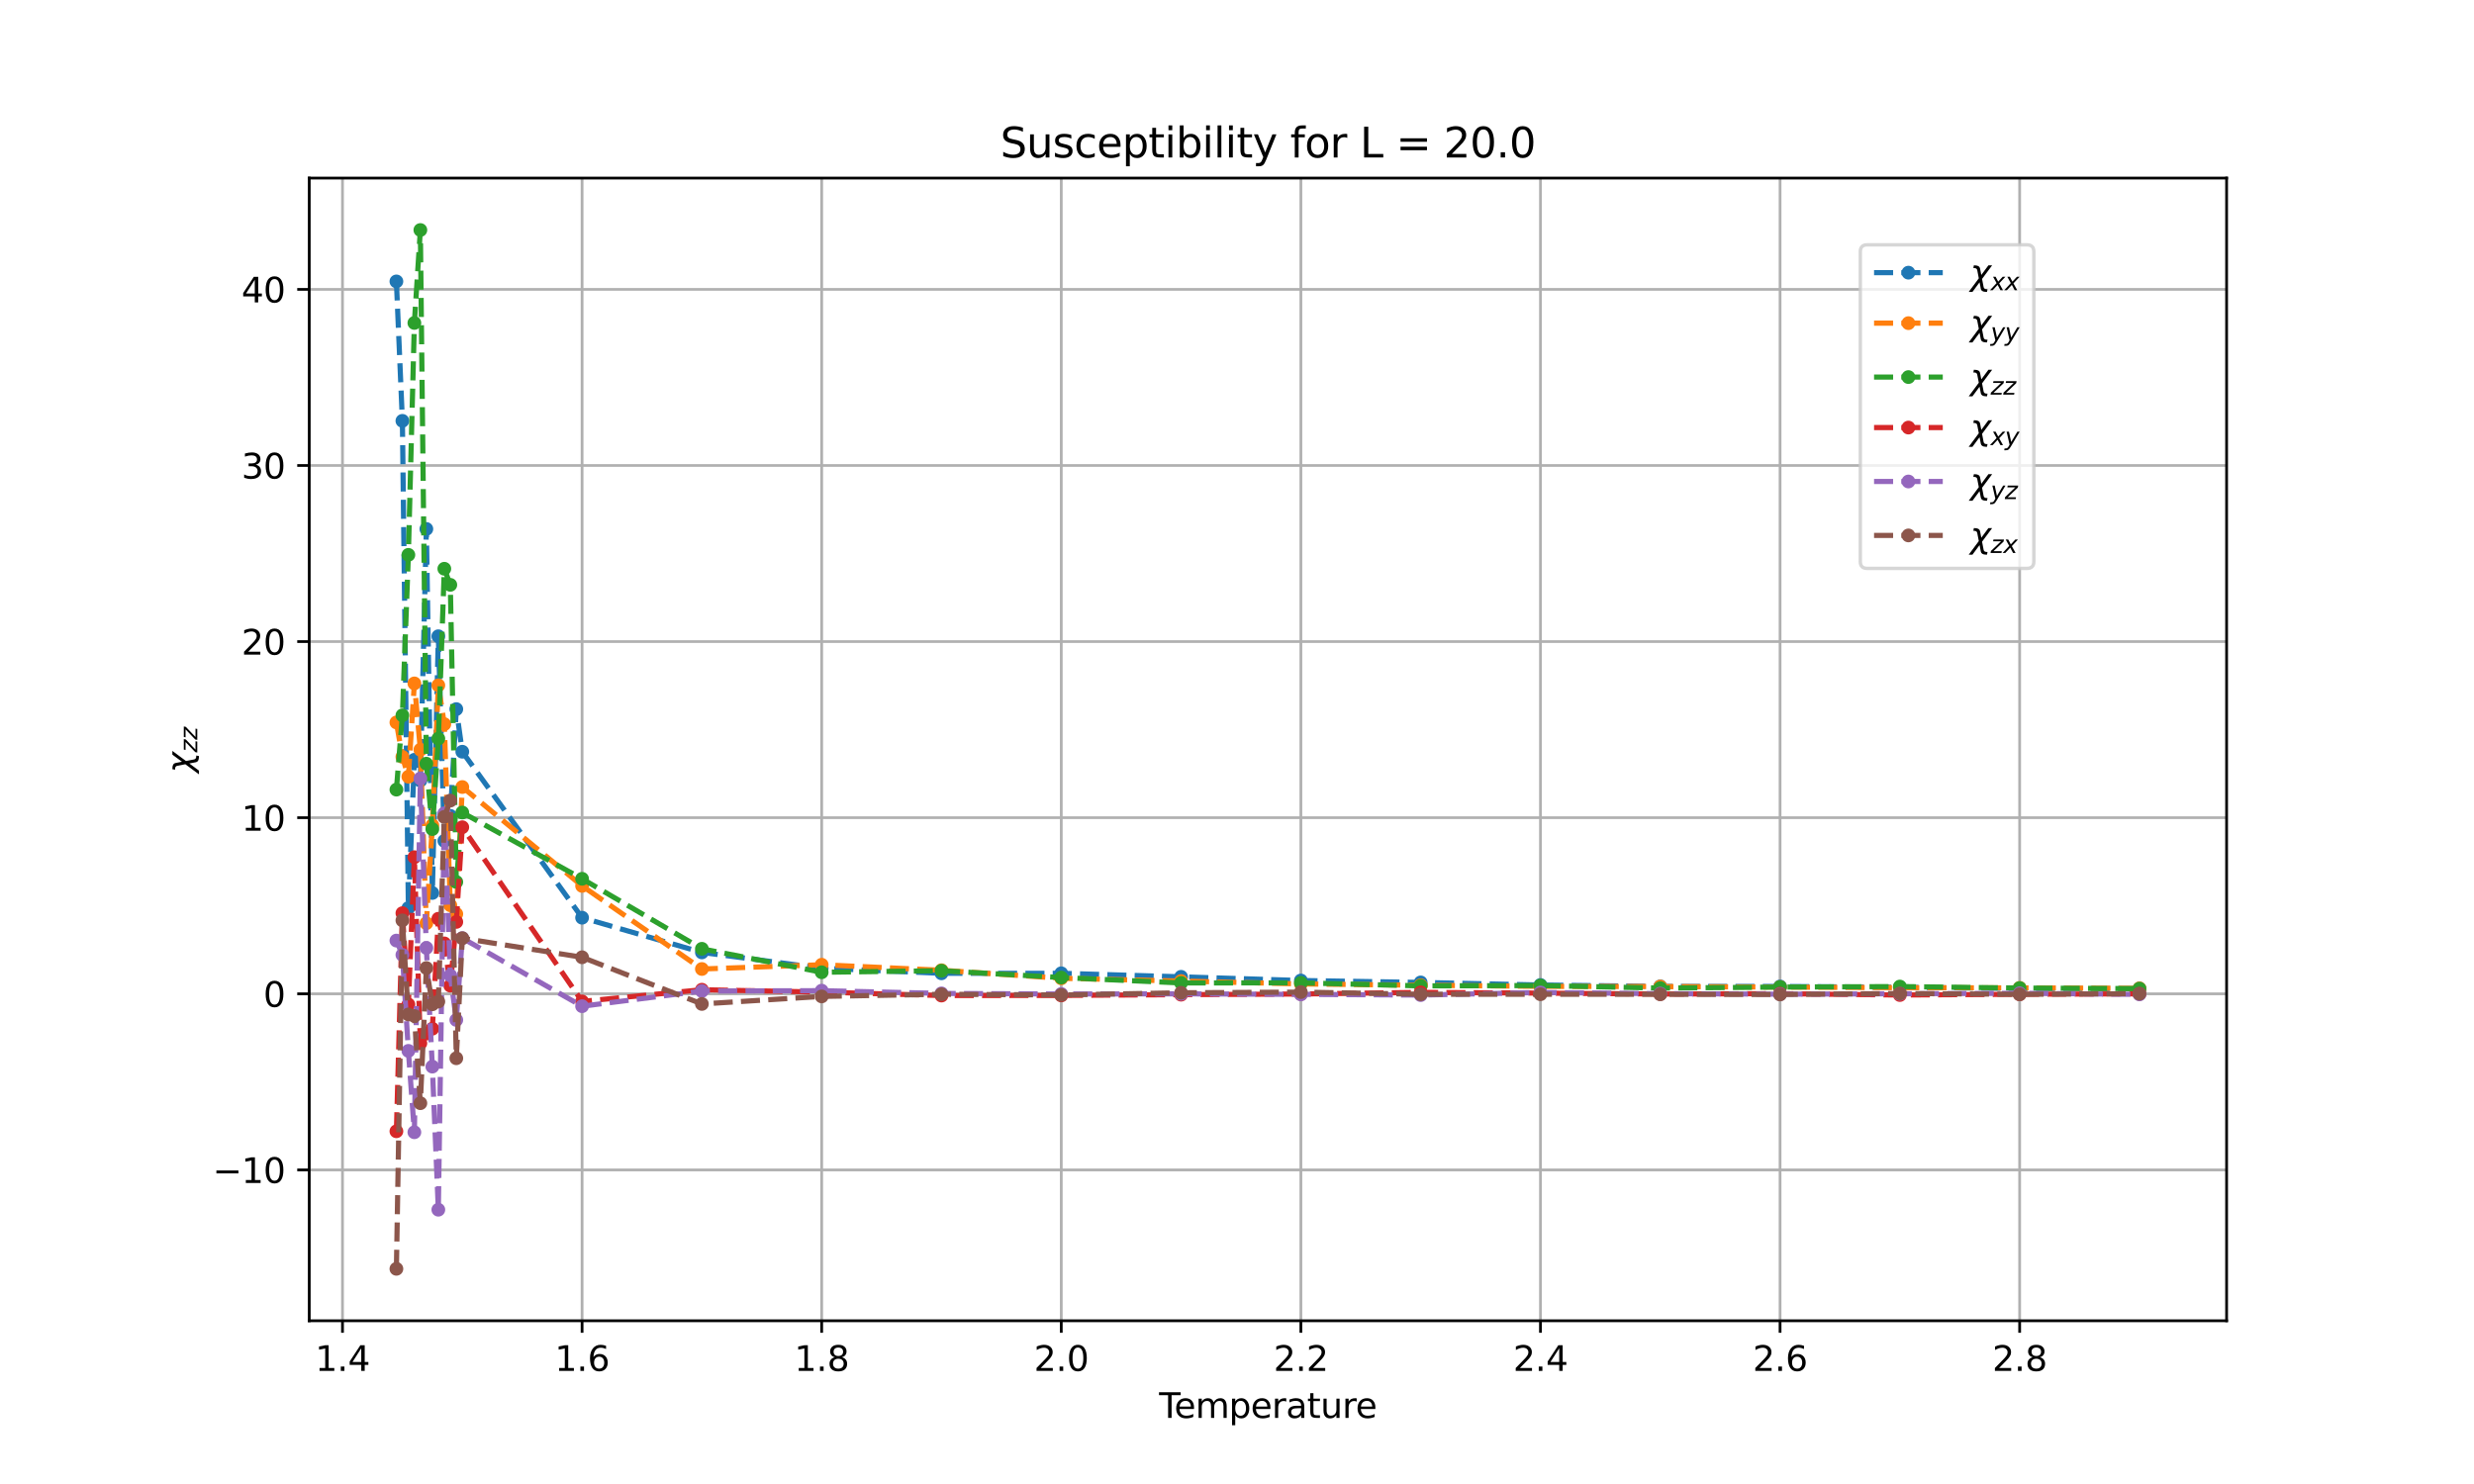 <?xml version="1.0" encoding="utf-8" standalone="no"?>
<!DOCTYPE svg PUBLIC "-//W3C//DTD SVG 1.1//EN"
  "http://www.w3.org/Graphics/SVG/1.1/DTD/svg11.dtd">
<svg height="432pt" version="1.1" viewBox="0 0 720 432" width="720pt" xmlns="http://www.w3.org/2000/svg" xmlns:xlink="http://www.w3.org/1999/xlink">
 <defs>
  <style type="text/css">*{stroke-linecap:butt;stroke-linejoin:round;}</style>
 </defs>
 <g id="figure_1">
  <g id="patch_1">
   <path d="M 0 432 
L 720 432 
L 720 0 
L 0 0 
z
" style="fill:#ffffff;"/>
  </g>
  <g id="axes_1">
   <g id="patch_2">
    <path d="M 90 384.48 
L 648 384.48 
L 648 51.84 
L 90 51.84 
z
" style="fill:#ffffff;"/>
   </g>
   <g id="matplotlib.axis_1">
    <g id="xtick_1">
     <g id="line2d_1">
      <path clip-path="url(#p4e5bca630d)" d="M 99.675 384.48 
L 99.675 51.84 
" style="fill:none;stroke:#b0b0b0;stroke-linecap:square;stroke-width:0.8;"/>
     </g>
     <g id="line2d_2">
      <defs>
       <path d="M 0 0 
L 0 3.5 
" id="m30fa2f3527" style="stroke:#000000;stroke-width:0.8;"/>
      </defs>
      <g>
       <use style="stroke:#000000;stroke-width:0.8;" x="99.675" xlink:href="#m30fa2f3527" y="384.48"/>
      </g>
     </g>
     <g id="text_1">
      <!-- 1.4 -->
      <g transform="translate(91.723 399.078)scale(0.1 -0.1)">
       <defs>
        <path d="M 794 531 
L 1825 531 
L 1825 4091 
L 703 3866 
L 703 4441 
L 1819 4666 
L 2450 4666 
L 2450 531 
L 3481 531 
L 3481 0 
L 794 0 
L 794 531 
z
" id="DejaVuSans-31" transform="scale(0.016)"/>
        <path d="M 684 794 
L 1344 794 
L 1344 0 
L 684 0 
L 684 794 
z
" id="DejaVuSans-2e" transform="scale(0.016)"/>
        <path d="M 2419 4116 
L 825 1625 
L 2419 1625 
L 2419 4116 
z
M 2253 4666 
L 3047 4666 
L 3047 1625 
L 3713 1625 
L 3713 1100 
L 3047 1100 
L 3047 0 
L 2419 0 
L 2419 1100 
L 313 1100 
L 313 1709 
L 2253 4666 
z
" id="DejaVuSans-34" transform="scale(0.016)"/>
       </defs>
       <use xlink:href="#DejaVuSans-31"/>
       <use x="63.623" xlink:href="#DejaVuSans-2e"/>
       <use x="95.41" xlink:href="#DejaVuSans-34"/>
      </g>
     </g>
    </g>
    <g id="xtick_2">
     <g id="line2d_3">
      <path clip-path="url(#p4e5bca630d)" d="M 169.403 384.48 
L 169.403 51.84 
" style="fill:none;stroke:#b0b0b0;stroke-linecap:square;stroke-width:0.8;"/>
     </g>
     <g id="line2d_4">
      <g>
       <use style="stroke:#000000;stroke-width:0.8;" x="169.403" xlink:href="#m30fa2f3527" y="384.48"/>
      </g>
     </g>
     <g id="text_2">
      <!-- 1.6 -->
      <g transform="translate(161.451 399.078)scale(0.1 -0.1)">
       <defs>
        <path d="M 2113 2584 
Q 1688 2584 1439 2293 
Q 1191 2003 1191 1497 
Q 1191 994 1439 701 
Q 1688 409 2113 409 
Q 2538 409 2786 701 
Q 3034 994 3034 1497 
Q 3034 2003 2786 2293 
Q 2538 2584 2113 2584 
z
M 3366 4563 
L 3366 3988 
Q 3128 4100 2886 4159 
Q 2644 4219 2406 4219 
Q 1781 4219 1451 3797 
Q 1122 3375 1075 2522 
Q 1259 2794 1537 2939 
Q 1816 3084 2150 3084 
Q 2853 3084 3261 2657 
Q 3669 2231 3669 1497 
Q 3669 778 3244 343 
Q 2819 -91 2113 -91 
Q 1303 -91 875 529 
Q 447 1150 447 2328 
Q 447 3434 972 4092 
Q 1497 4750 2381 4750 
Q 2619 4750 2861 4703 
Q 3103 4656 3366 4563 
z
" id="DejaVuSans-36" transform="scale(0.016)"/>
       </defs>
       <use xlink:href="#DejaVuSans-31"/>
       <use x="63.623" xlink:href="#DejaVuSans-2e"/>
       <use x="95.41" xlink:href="#DejaVuSans-36"/>
      </g>
     </g>
    </g>
    <g id="xtick_3">
     <g id="line2d_5">
      <path clip-path="url(#p4e5bca630d)" d="M 239.131 384.48 
L 239.131 51.84 
" style="fill:none;stroke:#b0b0b0;stroke-linecap:square;stroke-width:0.8;"/>
     </g>
     <g id="line2d_6">
      <g>
       <use style="stroke:#000000;stroke-width:0.8;" x="239.131" xlink:href="#m30fa2f3527" y="384.48"/>
      </g>
     </g>
     <g id="text_3">
      <!-- 1.8 -->
      <g transform="translate(231.18 399.078)scale(0.1 -0.1)">
       <defs>
        <path d="M 2034 2216 
Q 1584 2216 1326 1975 
Q 1069 1734 1069 1313 
Q 1069 891 1326 650 
Q 1584 409 2034 409 
Q 2484 409 2743 651 
Q 3003 894 3003 1313 
Q 3003 1734 2745 1975 
Q 2488 2216 2034 2216 
z
M 1403 2484 
Q 997 2584 770 2862 
Q 544 3141 544 3541 
Q 544 4100 942 4425 
Q 1341 4750 2034 4750 
Q 2731 4750 3128 4425 
Q 3525 4100 3525 3541 
Q 3525 3141 3298 2862 
Q 3072 2584 2669 2484 
Q 3125 2378 3379 2068 
Q 3634 1759 3634 1313 
Q 3634 634 3220 271 
Q 2806 -91 2034 -91 
Q 1263 -91 848 271 
Q 434 634 434 1313 
Q 434 1759 690 2068 
Q 947 2378 1403 2484 
z
M 1172 3481 
Q 1172 3119 1398 2916 
Q 1625 2713 2034 2713 
Q 2441 2713 2670 2916 
Q 2900 3119 2900 3481 
Q 2900 3844 2670 4047 
Q 2441 4250 2034 4250 
Q 1625 4250 1398 4047 
Q 1172 3844 1172 3481 
z
" id="DejaVuSans-38" transform="scale(0.016)"/>
       </defs>
       <use xlink:href="#DejaVuSans-31"/>
       <use x="63.623" xlink:href="#DejaVuSans-2e"/>
       <use x="95.41" xlink:href="#DejaVuSans-38"/>
      </g>
     </g>
    </g>
    <g id="xtick_4">
     <g id="line2d_7">
      <path clip-path="url(#p4e5bca630d)" d="M 308.859 384.48 
L 308.859 51.84 
" style="fill:none;stroke:#b0b0b0;stroke-linecap:square;stroke-width:0.8;"/>
     </g>
     <g id="line2d_8">
      <g>
       <use style="stroke:#000000;stroke-width:0.8;" x="308.859" xlink:href="#m30fa2f3527" y="384.48"/>
      </g>
     </g>
     <g id="text_4">
      <!-- 2.0 -->
      <g transform="translate(300.908 399.078)scale(0.1 -0.1)">
       <defs>
        <path d="M 1228 531 
L 3431 531 
L 3431 0 
L 469 0 
L 469 531 
Q 828 903 1448 1529 
Q 2069 2156 2228 2338 
Q 2531 2678 2651 2914 
Q 2772 3150 2772 3378 
Q 2772 3750 2511 3984 
Q 2250 4219 1831 4219 
Q 1534 4219 1204 4116 
Q 875 4013 500 3803 
L 500 4441 
Q 881 4594 1212 4672 
Q 1544 4750 1819 4750 
Q 2544 4750 2975 4387 
Q 3406 4025 3406 3419 
Q 3406 3131 3298 2873 
Q 3191 2616 2906 2266 
Q 2828 2175 2409 1742 
Q 1991 1309 1228 531 
z
" id="DejaVuSans-32" transform="scale(0.016)"/>
        <path d="M 2034 4250 
Q 1547 4250 1301 3770 
Q 1056 3291 1056 2328 
Q 1056 1369 1301 889 
Q 1547 409 2034 409 
Q 2525 409 2770 889 
Q 3016 1369 3016 2328 
Q 3016 3291 2770 3770 
Q 2525 4250 2034 4250 
z
M 2034 4750 
Q 2819 4750 3233 4129 
Q 3647 3509 3647 2328 
Q 3647 1150 3233 529 
Q 2819 -91 2034 -91 
Q 1250 -91 836 529 
Q 422 1150 422 2328 
Q 422 3509 836 4129 
Q 1250 4750 2034 4750 
z
" id="DejaVuSans-30" transform="scale(0.016)"/>
       </defs>
       <use xlink:href="#DejaVuSans-32"/>
       <use x="63.623" xlink:href="#DejaVuSans-2e"/>
       <use x="95.41" xlink:href="#DejaVuSans-30"/>
      </g>
     </g>
    </g>
    <g id="xtick_5">
     <g id="line2d_9">
      <path clip-path="url(#p4e5bca630d)" d="M 378.588 384.48 
L 378.588 51.84 
" style="fill:none;stroke:#b0b0b0;stroke-linecap:square;stroke-width:0.8;"/>
     </g>
     <g id="line2d_10">
      <g>
       <use style="stroke:#000000;stroke-width:0.8;" x="378.588" xlink:href="#m30fa2f3527" y="384.48"/>
      </g>
     </g>
     <g id="text_5">
      <!-- 2.2 -->
      <g transform="translate(370.636 399.078)scale(0.1 -0.1)">
       <use xlink:href="#DejaVuSans-32"/>
       <use x="63.623" xlink:href="#DejaVuSans-2e"/>
       <use x="95.41" xlink:href="#DejaVuSans-32"/>
      </g>
     </g>
    </g>
    <g id="xtick_6">
     <g id="line2d_11">
      <path clip-path="url(#p4e5bca630d)" d="M 448.316 384.48 
L 448.316 51.84 
" style="fill:none;stroke:#b0b0b0;stroke-linecap:square;stroke-width:0.8;"/>
     </g>
     <g id="line2d_12">
      <g>
       <use style="stroke:#000000;stroke-width:0.8;" x="448.316" xlink:href="#m30fa2f3527" y="384.48"/>
      </g>
     </g>
     <g id="text_6">
      <!-- 2.4 -->
      <g transform="translate(440.364 399.078)scale(0.1 -0.1)">
       <use xlink:href="#DejaVuSans-32"/>
       <use x="63.623" xlink:href="#DejaVuSans-2e"/>
       <use x="95.41" xlink:href="#DejaVuSans-34"/>
      </g>
     </g>
    </g>
    <g id="xtick_7">
     <g id="line2d_13">
      <path clip-path="url(#p4e5bca630d)" d="M 518.044 384.48 
L 518.044 51.84 
" style="fill:none;stroke:#b0b0b0;stroke-linecap:square;stroke-width:0.8;"/>
     </g>
     <g id="line2d_14">
      <g>
       <use style="stroke:#000000;stroke-width:0.8;" x="518.044" xlink:href="#m30fa2f3527" y="384.48"/>
      </g>
     </g>
     <g id="text_7">
      <!-- 2.6 -->
      <g transform="translate(510.092 399.078)scale(0.1 -0.1)">
       <use xlink:href="#DejaVuSans-32"/>
       <use x="63.623" xlink:href="#DejaVuSans-2e"/>
       <use x="95.41" xlink:href="#DejaVuSans-36"/>
      </g>
     </g>
    </g>
    <g id="xtick_8">
     <g id="line2d_15">
      <path clip-path="url(#p4e5bca630d)" d="M 587.772 384.48 
L 587.772 51.84 
" style="fill:none;stroke:#b0b0b0;stroke-linecap:square;stroke-width:0.8;"/>
     </g>
     <g id="line2d_16">
      <g>
       <use style="stroke:#000000;stroke-width:0.8;" x="587.772" xlink:href="#m30fa2f3527" y="384.48"/>
      </g>
     </g>
     <g id="text_8">
      <!-- 2.8 -->
      <g transform="translate(579.821 399.078)scale(0.1 -0.1)">
       <use xlink:href="#DejaVuSans-32"/>
       <use x="63.623" xlink:href="#DejaVuSans-2e"/>
       <use x="95.41" xlink:href="#DejaVuSans-38"/>
      </g>
     </g>
    </g>
    <g id="text_9">
     <!-- Temperature -->
     <g transform="translate(337.33 412.757)scale(0.1 -0.1)">
      <defs>
       <path d="M -19 4666 
L 3928 4666 
L 3928 4134 
L 2272 4134 
L 2272 0 
L 1638 0 
L 1638 4134 
L -19 4134 
L -19 4666 
z
" id="DejaVuSans-54" transform="scale(0.016)"/>
       <path d="M 3597 1894 
L 3597 1613 
L 953 1613 
Q 991 1019 1311 708 
Q 1631 397 2203 397 
Q 2534 397 2845 478 
Q 3156 559 3463 722 
L 3463 178 
Q 3153 47 2828 -22 
Q 2503 -91 2169 -91 
Q 1331 -91 842 396 
Q 353 884 353 1716 
Q 353 2575 817 3079 
Q 1281 3584 2069 3584 
Q 2775 3584 3186 3129 
Q 3597 2675 3597 1894 
z
M 3022 2063 
Q 3016 2534 2758 2815 
Q 2500 3097 2075 3097 
Q 1594 3097 1305 2825 
Q 1016 2553 972 2059 
L 3022 2063 
z
" id="DejaVuSans-65" transform="scale(0.016)"/>
       <path d="M 3328 2828 
Q 3544 3216 3844 3400 
Q 4144 3584 4550 3584 
Q 5097 3584 5394 3201 
Q 5691 2819 5691 2113 
L 5691 0 
L 5113 0 
L 5113 2094 
Q 5113 2597 4934 2840 
Q 4756 3084 4391 3084 
Q 3944 3084 3684 2787 
Q 3425 2491 3425 1978 
L 3425 0 
L 2847 0 
L 2847 2094 
Q 2847 2600 2669 2842 
Q 2491 3084 2119 3084 
Q 1678 3084 1418 2786 
Q 1159 2488 1159 1978 
L 1159 0 
L 581 0 
L 581 3500 
L 1159 3500 
L 1159 2956 
Q 1356 3278 1631 3431 
Q 1906 3584 2284 3584 
Q 2666 3584 2933 3390 
Q 3200 3197 3328 2828 
z
" id="DejaVuSans-6d" transform="scale(0.016)"/>
       <path d="M 1159 525 
L 1159 -1331 
L 581 -1331 
L 581 3500 
L 1159 3500 
L 1159 2969 
Q 1341 3281 1617 3432 
Q 1894 3584 2278 3584 
Q 2916 3584 3314 3078 
Q 3713 2572 3713 1747 
Q 3713 922 3314 415 
Q 2916 -91 2278 -91 
Q 1894 -91 1617 61 
Q 1341 213 1159 525 
z
M 3116 1747 
Q 3116 2381 2855 2742 
Q 2594 3103 2138 3103 
Q 1681 3103 1420 2742 
Q 1159 2381 1159 1747 
Q 1159 1113 1420 752 
Q 1681 391 2138 391 
Q 2594 391 2855 752 
Q 3116 1113 3116 1747 
z
" id="DejaVuSans-70" transform="scale(0.016)"/>
       <path d="M 2631 2963 
Q 2534 3019 2420 3045 
Q 2306 3072 2169 3072 
Q 1681 3072 1420 2755 
Q 1159 2438 1159 1844 
L 1159 0 
L 581 0 
L 581 3500 
L 1159 3500 
L 1159 2956 
Q 1341 3275 1631 3429 
Q 1922 3584 2338 3584 
Q 2397 3584 2469 3576 
Q 2541 3569 2628 3553 
L 2631 2963 
z
" id="DejaVuSans-72" transform="scale(0.016)"/>
       <path d="M 2194 1759 
Q 1497 1759 1228 1600 
Q 959 1441 959 1056 
Q 959 750 1161 570 
Q 1363 391 1709 391 
Q 2188 391 2477 730 
Q 2766 1069 2766 1631 
L 2766 1759 
L 2194 1759 
z
M 3341 1997 
L 3341 0 
L 2766 0 
L 2766 531 
Q 2569 213 2275 61 
Q 1981 -91 1556 -91 
Q 1019 -91 701 211 
Q 384 513 384 1019 
Q 384 1609 779 1909 
Q 1175 2209 1959 2209 
L 2766 2209 
L 2766 2266 
Q 2766 2663 2505 2880 
Q 2244 3097 1772 3097 
Q 1472 3097 1187 3025 
Q 903 2953 641 2809 
L 641 3341 
Q 956 3463 1253 3523 
Q 1550 3584 1831 3584 
Q 2591 3584 2966 3190 
Q 3341 2797 3341 1997 
z
" id="DejaVuSans-61" transform="scale(0.016)"/>
       <path d="M 1172 4494 
L 1172 3500 
L 2356 3500 
L 2356 3053 
L 1172 3053 
L 1172 1153 
Q 1172 725 1289 603 
Q 1406 481 1766 481 
L 2356 481 
L 2356 0 
L 1766 0 
Q 1100 0 847 248 
Q 594 497 594 1153 
L 594 3053 
L 172 3053 
L 172 3500 
L 594 3500 
L 594 4494 
L 1172 4494 
z
" id="DejaVuSans-74" transform="scale(0.016)"/>
       <path d="M 544 1381 
L 544 3500 
L 1119 3500 
L 1119 1403 
Q 1119 906 1312 657 
Q 1506 409 1894 409 
Q 2359 409 2629 706 
Q 2900 1003 2900 1516 
L 2900 3500 
L 3475 3500 
L 3475 0 
L 2900 0 
L 2900 538 
Q 2691 219 2414 64 
Q 2138 -91 1772 -91 
Q 1169 -91 856 284 
Q 544 659 544 1381 
z
M 1991 3584 
L 1991 3584 
z
" id="DejaVuSans-75" transform="scale(0.016)"/>
      </defs>
      <use xlink:href="#DejaVuSans-54"/>
      <use x="44.084" xlink:href="#DejaVuSans-65"/>
      <use x="105.607" xlink:href="#DejaVuSans-6d"/>
      <use x="203.02" xlink:href="#DejaVuSans-70"/>
      <use x="266.496" xlink:href="#DejaVuSans-65"/>
      <use x="328.02" xlink:href="#DejaVuSans-72"/>
      <use x="369.133" xlink:href="#DejaVuSans-61"/>
      <use x="430.412" xlink:href="#DejaVuSans-74"/>
      <use x="469.621" xlink:href="#DejaVuSans-75"/>
      <use x="533" xlink:href="#DejaVuSans-72"/>
      <use x="571.863" xlink:href="#DejaVuSans-65"/>
     </g>
    </g>
   </g>
   <g id="matplotlib.axis_2">
    <g id="ytick_1">
     <g id="line2d_17">
      <path clip-path="url(#p4e5bca630d)" d="M 90 340.564 
L 648 340.564 
" style="fill:none;stroke:#b0b0b0;stroke-linecap:square;stroke-width:0.8;"/>
     </g>
     <g id="line2d_18">
      <defs>
       <path d="M 0 0 
L -3.5 0 
" id="md3725895a1" style="stroke:#000000;stroke-width:0.8;"/>
      </defs>
      <g>
       <use style="stroke:#000000;stroke-width:0.8;" x="90" xlink:href="#md3725895a1" y="340.564"/>
      </g>
     </g>
     <g id="text_10">
      <!-- −10 -->
      <g transform="translate(61.895 344.363)scale(0.1 -0.1)">
       <defs>
        <path d="M 678 2272 
L 4684 2272 
L 4684 1741 
L 678 1741 
L 678 2272 
z
" id="DejaVuSans-2212" transform="scale(0.016)"/>
       </defs>
       <use xlink:href="#DejaVuSans-2212"/>
       <use x="83.789" xlink:href="#DejaVuSans-31"/>
       <use x="147.412" xlink:href="#DejaVuSans-30"/>
      </g>
     </g>
    </g>
    <g id="ytick_2">
     <g id="line2d_19">
      <path clip-path="url(#p4e5bca630d)" d="M 90 289.299 
L 648 289.299 
" style="fill:none;stroke:#b0b0b0;stroke-linecap:square;stroke-width:0.8;"/>
     </g>
     <g id="line2d_20">
      <g>
       <use style="stroke:#000000;stroke-width:0.8;" x="90" xlink:href="#md3725895a1" y="289.299"/>
      </g>
     </g>
     <g id="text_11">
      <!-- 0 -->
      <g transform="translate(76.638 293.098)scale(0.1 -0.1)">
       <use xlink:href="#DejaVuSans-30"/>
      </g>
     </g>
    </g>
    <g id="ytick_3">
     <g id="line2d_21">
      <path clip-path="url(#p4e5bca630d)" d="M 90 238.034 
L 648 238.034 
" style="fill:none;stroke:#b0b0b0;stroke-linecap:square;stroke-width:0.8;"/>
     </g>
     <g id="line2d_22">
      <g>
       <use style="stroke:#000000;stroke-width:0.8;" x="90" xlink:href="#md3725895a1" y="238.034"/>
      </g>
     </g>
     <g id="text_12">
      <!-- 10 -->
      <g transform="translate(70.275 241.833)scale(0.1 -0.1)">
       <use xlink:href="#DejaVuSans-31"/>
       <use x="63.623" xlink:href="#DejaVuSans-30"/>
      </g>
     </g>
    </g>
    <g id="ytick_4">
     <g id="line2d_23">
      <path clip-path="url(#p4e5bca630d)" d="M 90 186.769 
L 648 186.769 
" style="fill:none;stroke:#b0b0b0;stroke-linecap:square;stroke-width:0.8;"/>
     </g>
     <g id="line2d_24">
      <g>
       <use style="stroke:#000000;stroke-width:0.8;" x="90" xlink:href="#md3725895a1" y="186.769"/>
      </g>
     </g>
     <g id="text_13">
      <!-- 20 -->
      <g transform="translate(70.275 190.568)scale(0.1 -0.1)">
       <use xlink:href="#DejaVuSans-32"/>
       <use x="63.623" xlink:href="#DejaVuSans-30"/>
      </g>
     </g>
    </g>
    <g id="ytick_5">
     <g id="line2d_25">
      <path clip-path="url(#p4e5bca630d)" d="M 90 135.504 
L 648 135.504 
" style="fill:none;stroke:#b0b0b0;stroke-linecap:square;stroke-width:0.8;"/>
     </g>
     <g id="line2d_26">
      <g>
       <use style="stroke:#000000;stroke-width:0.8;" x="90" xlink:href="#md3725895a1" y="135.504"/>
      </g>
     </g>
     <g id="text_14">
      <!-- 30 -->
      <g transform="translate(70.275 139.303)scale(0.1 -0.1)">
       <defs>
        <path d="M 2597 2516 
Q 3050 2419 3304 2112 
Q 3559 1806 3559 1356 
Q 3559 666 3084 287 
Q 2609 -91 1734 -91 
Q 1441 -91 1130 -33 
Q 819 25 488 141 
L 488 750 
Q 750 597 1062 519 
Q 1375 441 1716 441 
Q 2309 441 2620 675 
Q 2931 909 2931 1356 
Q 2931 1769 2642 2001 
Q 2353 2234 1838 2234 
L 1294 2234 
L 1294 2753 
L 1863 2753 
Q 2328 2753 2575 2939 
Q 2822 3125 2822 3475 
Q 2822 3834 2567 4026 
Q 2313 4219 1838 4219 
Q 1578 4219 1281 4162 
Q 984 4106 628 3988 
L 628 4550 
Q 988 4650 1302 4700 
Q 1616 4750 1894 4750 
Q 2613 4750 3031 4423 
Q 3450 4097 3450 3541 
Q 3450 3153 3228 2886 
Q 3006 2619 2597 2516 
z
" id="DejaVuSans-33" transform="scale(0.016)"/>
       </defs>
       <use xlink:href="#DejaVuSans-33"/>
       <use x="63.623" xlink:href="#DejaVuSans-30"/>
      </g>
     </g>
    </g>
    <g id="ytick_6">
     <g id="line2d_27">
      <path clip-path="url(#p4e5bca630d)" d="M 90 84.239 
L 648 84.239 
" style="fill:none;stroke:#b0b0b0;stroke-linecap:square;stroke-width:0.8;"/>
     </g>
     <g id="line2d_28">
      <g>
       <use style="stroke:#000000;stroke-width:0.8;" x="90" xlink:href="#md3725895a1" y="84.239"/>
      </g>
     </g>
     <g id="text_15">
      <!-- 40 -->
      <g transform="translate(70.275 88.039)scale(0.1 -0.1)">
       <use xlink:href="#DejaVuSans-34"/>
       <use x="63.623" xlink:href="#DejaVuSans-30"/>
      </g>
     </g>
    </g>
    <g id="text_16">
     <!-- $\chi_{zz}$ -->
     <g transform="translate(55.795 224.96)rotate(-90)scale(0.1 -0.1)">
      <defs>
       <path d="M 1922 -781 
L 1691 416 
L 394 -1334 
L -284 -1334 
L 1553 1141 
L 1269 2613 
Q 1194 3006 713 3006 
L 559 3006 
L 653 3500 
L 872 3494 
Q 1675 3472 1775 2950 
L 2006 1753 
L 3303 3503 
L 3981 3503 
L 2144 1028 
L 2428 -444 
Q 2503 -838 2984 -838 
L 3138 -838 
L 3044 -1331 
L 2825 -1325 
Q 2022 -1303 1922 -781 
z
" id="DejaVuSans-Oblique-3c7" transform="scale(0.016)"/>
       <path d="M 744 3500 
L 3475 3500 
L 3372 2975 
L 738 459 
L 2913 459 
L 2822 0 
L -19 0 
L 84 525 
L 2719 3041 
L 653 3041 
L 744 3500 
z
" id="DejaVuSans-Oblique-7a" transform="scale(0.016)"/>
      </defs>
      <use transform="translate(0 0.266)" xlink:href="#DejaVuSans-Oblique-3c7"/>
      <use transform="translate(59.18 -16.141)scale(0.7)" xlink:href="#DejaVuSans-Oblique-7a"/>
      <use transform="translate(95.923 -16.141)scale(0.7)" xlink:href="#DejaVuSans-Oblique-7a"/>
     </g>
    </g>
   </g>
   <g id="line2d_29">
    <path clip-path="url(#p4e5bca630d)" d="M 115.364 81.923 
L 117.107 122.511 
L 118.85 264.336 
L 120.593 221.179 
L 122.336 227.226 
L 124.08 153.982 
L 125.823 259.95 
L 127.566 185.215 
L 129.309 244.788 
L 131.052 237.493 
L 132.796 206.427 
L 134.539 218.832 
L 169.403 267.149 
L 204.267 277.252 
L 239.131 281.847 
L 273.995 283.336 
L 308.859 283.33 
L 343.724 284.356 
L 378.588 285.43 
L 413.452 285.991 
L 448.316 286.738 
L 483.18 287.146 
L 518.044 287.163 
L 552.908 287.398 
L 587.772 287.753 
L 622.636 287.793 
" style="fill:none;stroke:#1f77b4;stroke-dasharray:5.55,2.4;stroke-dashoffset:0;stroke-width:1.5;"/>
    <defs>
     <path d="M 0 1.5 
C 0.398 1.5 0.779 1.342 1.061 1.061 
C 1.342 0.779 1.5 0.398 1.5 0 
C 1.5 -0.398 1.342 -0.779 1.061 -1.061 
C 0.779 -1.342 0.398 -1.5 0 -1.5 
C -0.398 -1.5 -0.779 -1.342 -1.061 -1.061 
C -1.342 -0.779 -1.5 -0.398 -1.5 0 
C -1.5 0.398 -1.342 0.779 -1.061 1.061 
C -0.779 1.342 -0.398 1.5 0 1.5 
z
" id="m2593e50747" style="stroke:#1f77b4;"/>
    </defs>
    <g clip-path="url(#p4e5bca630d)">
     <use style="fill:#1f77b4;stroke:#1f77b4;" x="115.364" xlink:href="#m2593e50747" y="81.923"/>
     <use style="fill:#1f77b4;stroke:#1f77b4;" x="117.107" xlink:href="#m2593e50747" y="122.511"/>
     <use style="fill:#1f77b4;stroke:#1f77b4;" x="118.85" xlink:href="#m2593e50747" y="264.336"/>
     <use style="fill:#1f77b4;stroke:#1f77b4;" x="120.593" xlink:href="#m2593e50747" y="221.179"/>
     <use style="fill:#1f77b4;stroke:#1f77b4;" x="122.336" xlink:href="#m2593e50747" y="227.226"/>
     <use style="fill:#1f77b4;stroke:#1f77b4;" x="124.08" xlink:href="#m2593e50747" y="153.982"/>
     <use style="fill:#1f77b4;stroke:#1f77b4;" x="125.823" xlink:href="#m2593e50747" y="259.95"/>
     <use style="fill:#1f77b4;stroke:#1f77b4;" x="127.566" xlink:href="#m2593e50747" y="185.215"/>
     <use style="fill:#1f77b4;stroke:#1f77b4;" x="129.309" xlink:href="#m2593e50747" y="244.788"/>
     <use style="fill:#1f77b4;stroke:#1f77b4;" x="131.052" xlink:href="#m2593e50747" y="237.493"/>
     <use style="fill:#1f77b4;stroke:#1f77b4;" x="132.796" xlink:href="#m2593e50747" y="206.427"/>
     <use style="fill:#1f77b4;stroke:#1f77b4;" x="134.539" xlink:href="#m2593e50747" y="218.832"/>
     <use style="fill:#1f77b4;stroke:#1f77b4;" x="169.403" xlink:href="#m2593e50747" y="267.149"/>
     <use style="fill:#1f77b4;stroke:#1f77b4;" x="204.267" xlink:href="#m2593e50747" y="277.252"/>
     <use style="fill:#1f77b4;stroke:#1f77b4;" x="239.131" xlink:href="#m2593e50747" y="281.847"/>
     <use style="fill:#1f77b4;stroke:#1f77b4;" x="273.995" xlink:href="#m2593e50747" y="283.336"/>
     <use style="fill:#1f77b4;stroke:#1f77b4;" x="308.859" xlink:href="#m2593e50747" y="283.33"/>
     <use style="fill:#1f77b4;stroke:#1f77b4;" x="343.724" xlink:href="#m2593e50747" y="284.356"/>
     <use style="fill:#1f77b4;stroke:#1f77b4;" x="378.588" xlink:href="#m2593e50747" y="285.43"/>
     <use style="fill:#1f77b4;stroke:#1f77b4;" x="413.452" xlink:href="#m2593e50747" y="285.991"/>
     <use style="fill:#1f77b4;stroke:#1f77b4;" x="448.316" xlink:href="#m2593e50747" y="286.738"/>
     <use style="fill:#1f77b4;stroke:#1f77b4;" x="483.18" xlink:href="#m2593e50747" y="287.146"/>
     <use style="fill:#1f77b4;stroke:#1f77b4;" x="518.044" xlink:href="#m2593e50747" y="287.163"/>
     <use style="fill:#1f77b4;stroke:#1f77b4;" x="552.908" xlink:href="#m2593e50747" y="287.398"/>
     <use style="fill:#1f77b4;stroke:#1f77b4;" x="587.772" xlink:href="#m2593e50747" y="287.753"/>
     <use style="fill:#1f77b4;stroke:#1f77b4;" x="622.636" xlink:href="#m2593e50747" y="287.793"/>
    </g>
   </g>
   <g id="line2d_30">
    <path clip-path="url(#p4e5bca630d)" d="M 115.364 210.303 
L 117.107 220.327 
L 118.85 226.1 
L 120.593 198.942 
L 122.336 218.25 
L 124.08 268.742 
L 125.823 240.243 
L 127.566 199.499 
L 129.309 210.804 
L 131.052 263.527 
L 132.796 266.05 
L 134.539 229.111 
L 169.403 257.888 
L 204.267 282.078 
L 239.131 280.839 
L 273.995 282.444 
L 308.859 284.794 
L 343.724 285.589 
L 378.588 286.428 
L 413.452 286.804 
L 448.316 287.135 
L 483.18 287.188 
L 518.044 287.337 
L 552.908 287.513 
L 587.772 287.581 
L 622.636 287.715 
" style="fill:none;stroke:#ff7f0e;stroke-dasharray:5.55,2.4;stroke-dashoffset:0;stroke-width:1.5;"/>
    <defs>
     <path d="M 0 1.5 
C 0.398 1.5 0.779 1.342 1.061 1.061 
C 1.342 0.779 1.5 0.398 1.5 0 
C 1.5 -0.398 1.342 -0.779 1.061 -1.061 
C 0.779 -1.342 0.398 -1.5 0 -1.5 
C -0.398 -1.5 -0.779 -1.342 -1.061 -1.061 
C -1.342 -0.779 -1.5 -0.398 -1.5 0 
C -1.5 0.398 -1.342 0.779 -1.061 1.061 
C -0.779 1.342 -0.398 1.5 0 1.5 
z
" id="mefdb2ac581" style="stroke:#ff7f0e;"/>
    </defs>
    <g clip-path="url(#p4e5bca630d)">
     <use style="fill:#ff7f0e;stroke:#ff7f0e;" x="115.364" xlink:href="#mefdb2ac581" y="210.303"/>
     <use style="fill:#ff7f0e;stroke:#ff7f0e;" x="117.107" xlink:href="#mefdb2ac581" y="220.327"/>
     <use style="fill:#ff7f0e;stroke:#ff7f0e;" x="118.85" xlink:href="#mefdb2ac581" y="226.1"/>
     <use style="fill:#ff7f0e;stroke:#ff7f0e;" x="120.593" xlink:href="#mefdb2ac581" y="198.942"/>
     <use style="fill:#ff7f0e;stroke:#ff7f0e;" x="122.336" xlink:href="#mefdb2ac581" y="218.25"/>
     <use style="fill:#ff7f0e;stroke:#ff7f0e;" x="124.08" xlink:href="#mefdb2ac581" y="268.742"/>
     <use style="fill:#ff7f0e;stroke:#ff7f0e;" x="125.823" xlink:href="#mefdb2ac581" y="240.243"/>
     <use style="fill:#ff7f0e;stroke:#ff7f0e;" x="127.566" xlink:href="#mefdb2ac581" y="199.499"/>
     <use style="fill:#ff7f0e;stroke:#ff7f0e;" x="129.309" xlink:href="#mefdb2ac581" y="210.804"/>
     <use style="fill:#ff7f0e;stroke:#ff7f0e;" x="131.052" xlink:href="#mefdb2ac581" y="263.527"/>
     <use style="fill:#ff7f0e;stroke:#ff7f0e;" x="132.796" xlink:href="#mefdb2ac581" y="266.05"/>
     <use style="fill:#ff7f0e;stroke:#ff7f0e;" x="134.539" xlink:href="#mefdb2ac581" y="229.111"/>
     <use style="fill:#ff7f0e;stroke:#ff7f0e;" x="169.403" xlink:href="#mefdb2ac581" y="257.888"/>
     <use style="fill:#ff7f0e;stroke:#ff7f0e;" x="204.267" xlink:href="#mefdb2ac581" y="282.078"/>
     <use style="fill:#ff7f0e;stroke:#ff7f0e;" x="239.131" xlink:href="#mefdb2ac581" y="280.839"/>
     <use style="fill:#ff7f0e;stroke:#ff7f0e;" x="273.995" xlink:href="#mefdb2ac581" y="282.444"/>
     <use style="fill:#ff7f0e;stroke:#ff7f0e;" x="308.859" xlink:href="#mefdb2ac581" y="284.794"/>
     <use style="fill:#ff7f0e;stroke:#ff7f0e;" x="343.724" xlink:href="#mefdb2ac581" y="285.589"/>
     <use style="fill:#ff7f0e;stroke:#ff7f0e;" x="378.588" xlink:href="#mefdb2ac581" y="286.428"/>
     <use style="fill:#ff7f0e;stroke:#ff7f0e;" x="413.452" xlink:href="#mefdb2ac581" y="286.804"/>
     <use style="fill:#ff7f0e;stroke:#ff7f0e;" x="448.316" xlink:href="#mefdb2ac581" y="287.135"/>
     <use style="fill:#ff7f0e;stroke:#ff7f0e;" x="483.18" xlink:href="#mefdb2ac581" y="287.188"/>
     <use style="fill:#ff7f0e;stroke:#ff7f0e;" x="518.044" xlink:href="#mefdb2ac581" y="287.337"/>
     <use style="fill:#ff7f0e;stroke:#ff7f0e;" x="552.908" xlink:href="#mefdb2ac581" y="287.513"/>
     <use style="fill:#ff7f0e;stroke:#ff7f0e;" x="587.772" xlink:href="#mefdb2ac581" y="287.581"/>
     <use style="fill:#ff7f0e;stroke:#ff7f0e;" x="622.636" xlink:href="#mefdb2ac581" y="287.715"/>
    </g>
   </g>
   <g id="line2d_31">
    <path clip-path="url(#p4e5bca630d)" d="M 115.364 229.864 
L 117.107 208.241 
L 118.85 161.521 
L 120.593 94.009 
L 122.336 66.96 
L 124.08 222.314 
L 125.823 241.355 
L 127.566 215.013 
L 129.309 165.567 
L 131.052 170.251 
L 132.796 256.744 
L 134.539 236.533 
L 169.403 255.822 
L 204.267 276.201 
L 239.131 283.033 
L 273.995 282.578 
L 308.859 284.571 
L 343.724 286.14 
L 378.588 286.111 
L 413.452 286.996 
L 448.316 286.894 
L 483.18 287.639 
L 518.044 287.344 
L 552.908 287.192 
L 587.772 287.625 
L 622.636 287.809 
" style="fill:none;stroke:#2ca02c;stroke-dasharray:5.55,2.4;stroke-dashoffset:0;stroke-width:1.5;"/>
    <defs>
     <path d="M 0 1.5 
C 0.398 1.5 0.779 1.342 1.061 1.061 
C 1.342 0.779 1.5 0.398 1.5 0 
C 1.5 -0.398 1.342 -0.779 1.061 -1.061 
C 0.779 -1.342 0.398 -1.5 0 -1.5 
C -0.398 -1.5 -0.779 -1.342 -1.061 -1.061 
C -1.342 -0.779 -1.5 -0.398 -1.5 0 
C -1.5 0.398 -1.342 0.779 -1.061 1.061 
C -0.779 1.342 -0.398 1.5 0 1.5 
z
" id="mf030f00451" style="stroke:#2ca02c;"/>
    </defs>
    <g clip-path="url(#p4e5bca630d)">
     <use style="fill:#2ca02c;stroke:#2ca02c;" x="115.364" xlink:href="#mf030f00451" y="229.864"/>
     <use style="fill:#2ca02c;stroke:#2ca02c;" x="117.107" xlink:href="#mf030f00451" y="208.241"/>
     <use style="fill:#2ca02c;stroke:#2ca02c;" x="118.85" xlink:href="#mf030f00451" y="161.521"/>
     <use style="fill:#2ca02c;stroke:#2ca02c;" x="120.593" xlink:href="#mf030f00451" y="94.009"/>
     <use style="fill:#2ca02c;stroke:#2ca02c;" x="122.336" xlink:href="#mf030f00451" y="66.96"/>
     <use style="fill:#2ca02c;stroke:#2ca02c;" x="124.08" xlink:href="#mf030f00451" y="222.314"/>
     <use style="fill:#2ca02c;stroke:#2ca02c;" x="125.823" xlink:href="#mf030f00451" y="241.355"/>
     <use style="fill:#2ca02c;stroke:#2ca02c;" x="127.566" xlink:href="#mf030f00451" y="215.013"/>
     <use style="fill:#2ca02c;stroke:#2ca02c;" x="129.309" xlink:href="#mf030f00451" y="165.567"/>
     <use style="fill:#2ca02c;stroke:#2ca02c;" x="131.052" xlink:href="#mf030f00451" y="170.251"/>
     <use style="fill:#2ca02c;stroke:#2ca02c;" x="132.796" xlink:href="#mf030f00451" y="256.744"/>
     <use style="fill:#2ca02c;stroke:#2ca02c;" x="134.539" xlink:href="#mf030f00451" y="236.533"/>
     <use style="fill:#2ca02c;stroke:#2ca02c;" x="169.403" xlink:href="#mf030f00451" y="255.822"/>
     <use style="fill:#2ca02c;stroke:#2ca02c;" x="204.267" xlink:href="#mf030f00451" y="276.201"/>
     <use style="fill:#2ca02c;stroke:#2ca02c;" x="239.131" xlink:href="#mf030f00451" y="283.033"/>
     <use style="fill:#2ca02c;stroke:#2ca02c;" x="273.995" xlink:href="#mf030f00451" y="282.578"/>
     <use style="fill:#2ca02c;stroke:#2ca02c;" x="308.859" xlink:href="#mf030f00451" y="284.571"/>
     <use style="fill:#2ca02c;stroke:#2ca02c;" x="343.724" xlink:href="#mf030f00451" y="286.14"/>
     <use style="fill:#2ca02c;stroke:#2ca02c;" x="378.588" xlink:href="#mf030f00451" y="286.111"/>
     <use style="fill:#2ca02c;stroke:#2ca02c;" x="413.452" xlink:href="#mf030f00451" y="286.996"/>
     <use style="fill:#2ca02c;stroke:#2ca02c;" x="448.316" xlink:href="#mf030f00451" y="286.894"/>
     <use style="fill:#2ca02c;stroke:#2ca02c;" x="483.18" xlink:href="#mf030f00451" y="287.639"/>
     <use style="fill:#2ca02c;stroke:#2ca02c;" x="518.044" xlink:href="#mf030f00451" y="287.344"/>
     <use style="fill:#2ca02c;stroke:#2ca02c;" x="552.908" xlink:href="#mf030f00451" y="287.192"/>
     <use style="fill:#2ca02c;stroke:#2ca02c;" x="587.772" xlink:href="#mf030f00451" y="287.625"/>
     <use style="fill:#2ca02c;stroke:#2ca02c;" x="622.636" xlink:href="#mf030f00451" y="287.809"/>
    </g>
   </g>
   <g id="line2d_32">
    <path clip-path="url(#p4e5bca630d)" d="M 115.364 329.322 
L 117.107 265.83 
L 118.85 292.411 
L 120.593 249.529 
L 122.336 303.689 
L 124.08 300.895 
L 125.823 299.457 
L 127.566 267.452 
L 129.309 274.626 
L 131.052 286.931 
L 132.796 268.377 
L 134.539 240.812 
L 169.403 291.518 
L 204.267 288.114 
L 239.131 288.805 
L 273.995 289.811 
L 308.859 289.774 
L 343.724 289.558 
L 378.588 289.364 
L 413.452 288.886 
L 448.316 289.102 
L 483.18 289.374 
L 518.044 289.265 
L 552.908 289.659 
L 587.772 289.439 
L 622.636 289.312 
" style="fill:none;stroke:#d62728;stroke-dasharray:5.55,2.4;stroke-dashoffset:0;stroke-width:1.5;"/>
    <defs>
     <path d="M 0 1.5 
C 0.398 1.5 0.779 1.342 1.061 1.061 
C 1.342 0.779 1.5 0.398 1.5 0 
C 1.5 -0.398 1.342 -0.779 1.061 -1.061 
C 0.779 -1.342 0.398 -1.5 0 -1.5 
C -0.398 -1.5 -0.779 -1.342 -1.061 -1.061 
C -1.342 -0.779 -1.5 -0.398 -1.5 0 
C -1.5 0.398 -1.342 0.779 -1.061 1.061 
C -0.779 1.342 -0.398 1.5 0 1.5 
z
" id="m631f2e21ae" style="stroke:#d62728;"/>
    </defs>
    <g clip-path="url(#p4e5bca630d)">
     <use style="fill:#d62728;stroke:#d62728;" x="115.364" xlink:href="#m631f2e21ae" y="329.322"/>
     <use style="fill:#d62728;stroke:#d62728;" x="117.107" xlink:href="#m631f2e21ae" y="265.83"/>
     <use style="fill:#d62728;stroke:#d62728;" x="118.85" xlink:href="#m631f2e21ae" y="292.411"/>
     <use style="fill:#d62728;stroke:#d62728;" x="120.593" xlink:href="#m631f2e21ae" y="249.529"/>
     <use style="fill:#d62728;stroke:#d62728;" x="122.336" xlink:href="#m631f2e21ae" y="303.689"/>
     <use style="fill:#d62728;stroke:#d62728;" x="124.08" xlink:href="#m631f2e21ae" y="300.895"/>
     <use style="fill:#d62728;stroke:#d62728;" x="125.823" xlink:href="#m631f2e21ae" y="299.457"/>
     <use style="fill:#d62728;stroke:#d62728;" x="127.566" xlink:href="#m631f2e21ae" y="267.452"/>
     <use style="fill:#d62728;stroke:#d62728;" x="129.309" xlink:href="#m631f2e21ae" y="274.626"/>
     <use style="fill:#d62728;stroke:#d62728;" x="131.052" xlink:href="#m631f2e21ae" y="286.931"/>
     <use style="fill:#d62728;stroke:#d62728;" x="132.796" xlink:href="#m631f2e21ae" y="268.377"/>
     <use style="fill:#d62728;stroke:#d62728;" x="134.539" xlink:href="#m631f2e21ae" y="240.812"/>
     <use style="fill:#d62728;stroke:#d62728;" x="169.403" xlink:href="#m631f2e21ae" y="291.518"/>
     <use style="fill:#d62728;stroke:#d62728;" x="204.267" xlink:href="#m631f2e21ae" y="288.114"/>
     <use style="fill:#d62728;stroke:#d62728;" x="239.131" xlink:href="#m631f2e21ae" y="288.805"/>
     <use style="fill:#d62728;stroke:#d62728;" x="273.995" xlink:href="#m631f2e21ae" y="289.811"/>
     <use style="fill:#d62728;stroke:#d62728;" x="308.859" xlink:href="#m631f2e21ae" y="289.774"/>
     <use style="fill:#d62728;stroke:#d62728;" x="343.724" xlink:href="#m631f2e21ae" y="289.558"/>
     <use style="fill:#d62728;stroke:#d62728;" x="378.588" xlink:href="#m631f2e21ae" y="289.364"/>
     <use style="fill:#d62728;stroke:#d62728;" x="413.452" xlink:href="#m631f2e21ae" y="288.886"/>
     <use style="fill:#d62728;stroke:#d62728;" x="448.316" xlink:href="#m631f2e21ae" y="289.102"/>
     <use style="fill:#d62728;stroke:#d62728;" x="483.18" xlink:href="#m631f2e21ae" y="289.374"/>
     <use style="fill:#d62728;stroke:#d62728;" x="518.044" xlink:href="#m631f2e21ae" y="289.265"/>
     <use style="fill:#d62728;stroke:#d62728;" x="552.908" xlink:href="#m631f2e21ae" y="289.659"/>
     <use style="fill:#d62728;stroke:#d62728;" x="587.772" xlink:href="#m631f2e21ae" y="289.439"/>
     <use style="fill:#d62728;stroke:#d62728;" x="622.636" xlink:href="#m631f2e21ae" y="289.312"/>
    </g>
   </g>
   <g id="line2d_33">
    <path clip-path="url(#p4e5bca630d)" d="M 115.364 273.805 
L 117.107 277.964 
L 118.85 305.912 
L 120.593 329.606 
L 122.336 226.627 
L 124.08 275.938 
L 125.823 310.5 
L 127.566 352.15 
L 129.309 236.765 
L 131.052 283.959 
L 132.796 296.911 
L 134.539 273.093 
L 169.403 292.909 
L 204.267 288.495 
L 239.131 288.387 
L 273.995 289.188 
L 308.859 289.359 
L 343.724 289.312 
L 378.588 289.467 
L 413.452 289.674 
L 448.316 288.917 
L 483.18 289.256 
L 518.044 289.415 
L 552.908 289.291 
L 587.772 289.147 
L 622.636 289.467 
" style="fill:none;stroke:#9467bd;stroke-dasharray:5.55,2.4;stroke-dashoffset:0;stroke-width:1.5;"/>
    <defs>
     <path d="M 0 1.5 
C 0.398 1.5 0.779 1.342 1.061 1.061 
C 1.342 0.779 1.5 0.398 1.5 0 
C 1.5 -0.398 1.342 -0.779 1.061 -1.061 
C 0.779 -1.342 0.398 -1.5 0 -1.5 
C -0.398 -1.5 -0.779 -1.342 -1.061 -1.061 
C -1.342 -0.779 -1.5 -0.398 -1.5 0 
C -1.5 0.398 -1.342 0.779 -1.061 1.061 
C -0.779 1.342 -0.398 1.5 0 1.5 
z
" id="mf71f615ab9" style="stroke:#9467bd;"/>
    </defs>
    <g clip-path="url(#p4e5bca630d)">
     <use style="fill:#9467bd;stroke:#9467bd;" x="115.364" xlink:href="#mf71f615ab9" y="273.805"/>
     <use style="fill:#9467bd;stroke:#9467bd;" x="117.107" xlink:href="#mf71f615ab9" y="277.964"/>
     <use style="fill:#9467bd;stroke:#9467bd;" x="118.85" xlink:href="#mf71f615ab9" y="305.912"/>
     <use style="fill:#9467bd;stroke:#9467bd;" x="120.593" xlink:href="#mf71f615ab9" y="329.606"/>
     <use style="fill:#9467bd;stroke:#9467bd;" x="122.336" xlink:href="#mf71f615ab9" y="226.627"/>
     <use style="fill:#9467bd;stroke:#9467bd;" x="124.08" xlink:href="#mf71f615ab9" y="275.938"/>
     <use style="fill:#9467bd;stroke:#9467bd;" x="125.823" xlink:href="#mf71f615ab9" y="310.5"/>
     <use style="fill:#9467bd;stroke:#9467bd;" x="127.566" xlink:href="#mf71f615ab9" y="352.15"/>
     <use style="fill:#9467bd;stroke:#9467bd;" x="129.309" xlink:href="#mf71f615ab9" y="236.765"/>
     <use style="fill:#9467bd;stroke:#9467bd;" x="131.052" xlink:href="#mf71f615ab9" y="283.959"/>
     <use style="fill:#9467bd;stroke:#9467bd;" x="132.796" xlink:href="#mf71f615ab9" y="296.911"/>
     <use style="fill:#9467bd;stroke:#9467bd;" x="134.539" xlink:href="#mf71f615ab9" y="273.093"/>
     <use style="fill:#9467bd;stroke:#9467bd;" x="169.403" xlink:href="#mf71f615ab9" y="292.909"/>
     <use style="fill:#9467bd;stroke:#9467bd;" x="204.267" xlink:href="#mf71f615ab9" y="288.495"/>
     <use style="fill:#9467bd;stroke:#9467bd;" x="239.131" xlink:href="#mf71f615ab9" y="288.387"/>
     <use style="fill:#9467bd;stroke:#9467bd;" x="273.995" xlink:href="#mf71f615ab9" y="289.188"/>
     <use style="fill:#9467bd;stroke:#9467bd;" x="308.859" xlink:href="#mf71f615ab9" y="289.359"/>
     <use style="fill:#9467bd;stroke:#9467bd;" x="343.724" xlink:href="#mf71f615ab9" y="289.312"/>
     <use style="fill:#9467bd;stroke:#9467bd;" x="378.588" xlink:href="#mf71f615ab9" y="289.467"/>
     <use style="fill:#9467bd;stroke:#9467bd;" x="413.452" xlink:href="#mf71f615ab9" y="289.674"/>
     <use style="fill:#9467bd;stroke:#9467bd;" x="448.316" xlink:href="#mf71f615ab9" y="288.917"/>
     <use style="fill:#9467bd;stroke:#9467bd;" x="483.18" xlink:href="#mf71f615ab9" y="289.256"/>
     <use style="fill:#9467bd;stroke:#9467bd;" x="518.044" xlink:href="#mf71f615ab9" y="289.415"/>
     <use style="fill:#9467bd;stroke:#9467bd;" x="552.908" xlink:href="#mf71f615ab9" y="289.291"/>
     <use style="fill:#9467bd;stroke:#9467bd;" x="587.772" xlink:href="#mf71f615ab9" y="289.147"/>
     <use style="fill:#9467bd;stroke:#9467bd;" x="622.636" xlink:href="#mf71f615ab9" y="289.467"/>
    </g>
   </g>
   <g id="line2d_34">
    <path clip-path="url(#p4e5bca630d)" d="M 115.364 369.36 
L 117.107 267.931 
L 118.85 295.307 
L 120.593 295.75 
L 122.336 321.145 
L 124.08 281.796 
L 125.823 292.359 
L 127.566 291.56 
L 129.309 237.807 
L 131.052 233.061 
L 132.796 308.062 
L 134.539 273.117 
L 169.403 278.666 
L 204.267 292.256 
L 239.131 290.062 
L 273.995 289.433 
L 308.859 289.64 
L 343.724 289.003 
L 378.588 288.806 
L 413.452 289.436 
L 448.316 289.432 
L 483.18 289.441 
L 518.044 289.501 
L 552.908 289.208 
L 587.772 289.452 
L 622.636 289.263 
" style="fill:none;stroke:#8c564b;stroke-dasharray:5.55,2.4;stroke-dashoffset:0;stroke-width:1.5;"/>
    <defs>
     <path d="M 0 1.5 
C 0.398 1.5 0.779 1.342 1.061 1.061 
C 1.342 0.779 1.5 0.398 1.5 0 
C 1.5 -0.398 1.342 -0.779 1.061 -1.061 
C 0.779 -1.342 0.398 -1.5 0 -1.5 
C -0.398 -1.5 -0.779 -1.342 -1.061 -1.061 
C -1.342 -0.779 -1.5 -0.398 -1.5 0 
C -1.5 0.398 -1.342 0.779 -1.061 1.061 
C -0.779 1.342 -0.398 1.5 0 1.5 
z
" id="m071969ea76" style="stroke:#8c564b;"/>
    </defs>
    <g clip-path="url(#p4e5bca630d)">
     <use style="fill:#8c564b;stroke:#8c564b;" x="115.364" xlink:href="#m071969ea76" y="369.36"/>
     <use style="fill:#8c564b;stroke:#8c564b;" x="117.107" xlink:href="#m071969ea76" y="267.931"/>
     <use style="fill:#8c564b;stroke:#8c564b;" x="118.85" xlink:href="#m071969ea76" y="295.307"/>
     <use style="fill:#8c564b;stroke:#8c564b;" x="120.593" xlink:href="#m071969ea76" y="295.75"/>
     <use style="fill:#8c564b;stroke:#8c564b;" x="122.336" xlink:href="#m071969ea76" y="321.145"/>
     <use style="fill:#8c564b;stroke:#8c564b;" x="124.08" xlink:href="#m071969ea76" y="281.796"/>
     <use style="fill:#8c564b;stroke:#8c564b;" x="125.823" xlink:href="#m071969ea76" y="292.359"/>
     <use style="fill:#8c564b;stroke:#8c564b;" x="127.566" xlink:href="#m071969ea76" y="291.56"/>
     <use style="fill:#8c564b;stroke:#8c564b;" x="129.309" xlink:href="#m071969ea76" y="237.807"/>
     <use style="fill:#8c564b;stroke:#8c564b;" x="131.052" xlink:href="#m071969ea76" y="233.061"/>
     <use style="fill:#8c564b;stroke:#8c564b;" x="132.796" xlink:href="#m071969ea76" y="308.062"/>
     <use style="fill:#8c564b;stroke:#8c564b;" x="134.539" xlink:href="#m071969ea76" y="273.117"/>
     <use style="fill:#8c564b;stroke:#8c564b;" x="169.403" xlink:href="#m071969ea76" y="278.666"/>
     <use style="fill:#8c564b;stroke:#8c564b;" x="204.267" xlink:href="#m071969ea76" y="292.256"/>
     <use style="fill:#8c564b;stroke:#8c564b;" x="239.131" xlink:href="#m071969ea76" y="290.062"/>
     <use style="fill:#8c564b;stroke:#8c564b;" x="273.995" xlink:href="#m071969ea76" y="289.433"/>
     <use style="fill:#8c564b;stroke:#8c564b;" x="308.859" xlink:href="#m071969ea76" y="289.64"/>
     <use style="fill:#8c564b;stroke:#8c564b;" x="343.724" xlink:href="#m071969ea76" y="289.003"/>
     <use style="fill:#8c564b;stroke:#8c564b;" x="378.588" xlink:href="#m071969ea76" y="288.806"/>
     <use style="fill:#8c564b;stroke:#8c564b;" x="413.452" xlink:href="#m071969ea76" y="289.436"/>
     <use style="fill:#8c564b;stroke:#8c564b;" x="448.316" xlink:href="#m071969ea76" y="289.432"/>
     <use style="fill:#8c564b;stroke:#8c564b;" x="483.18" xlink:href="#m071969ea76" y="289.441"/>
     <use style="fill:#8c564b;stroke:#8c564b;" x="518.044" xlink:href="#m071969ea76" y="289.501"/>
     <use style="fill:#8c564b;stroke:#8c564b;" x="552.908" xlink:href="#m071969ea76" y="289.208"/>
     <use style="fill:#8c564b;stroke:#8c564b;" x="587.772" xlink:href="#m071969ea76" y="289.452"/>
     <use style="fill:#8c564b;stroke:#8c564b;" x="622.636" xlink:href="#m071969ea76" y="289.263"/>
    </g>
   </g>
   <g id="patch_3">
    <path d="M 90 384.48 
L 90 51.84 
" style="fill:none;stroke:#000000;stroke-linecap:square;stroke-linejoin:miter;stroke-width:0.8;"/>
   </g>
   <g id="patch_4">
    <path d="M 648 384.48 
L 648 51.84 
" style="fill:none;stroke:#000000;stroke-linecap:square;stroke-linejoin:miter;stroke-width:0.8;"/>
   </g>
   <g id="patch_5">
    <path d="M 90 384.48 
L 648 384.48 
" style="fill:none;stroke:#000000;stroke-linecap:square;stroke-linejoin:miter;stroke-width:0.8;"/>
   </g>
   <g id="patch_6">
    <path d="M 90 51.84 
L 648 51.84 
" style="fill:none;stroke:#000000;stroke-linecap:square;stroke-linejoin:miter;stroke-width:0.8;"/>
   </g>
   <g id="text_17">
    <!-- Susceptibility for L = 20.0 -->
    <g transform="translate(291.123 45.84)scale(0.12 -0.12)">
     <defs>
      <path d="M 3425 4513 
L 3425 3897 
Q 3066 4069 2747 4153 
Q 2428 4238 2131 4238 
Q 1616 4238 1336 4038 
Q 1056 3838 1056 3469 
Q 1056 3159 1242 3001 
Q 1428 2844 1947 2747 
L 2328 2669 
Q 3034 2534 3370 2195 
Q 3706 1856 3706 1288 
Q 3706 609 3251 259 
Q 2797 -91 1919 -91 
Q 1588 -91 1214 -16 
Q 841 59 441 206 
L 441 856 
Q 825 641 1194 531 
Q 1563 422 1919 422 
Q 2459 422 2753 634 
Q 3047 847 3047 1241 
Q 3047 1584 2836 1778 
Q 2625 1972 2144 2069 
L 1759 2144 
Q 1053 2284 737 2584 
Q 422 2884 422 3419 
Q 422 4038 858 4394 
Q 1294 4750 2059 4750 
Q 2388 4750 2728 4690 
Q 3069 4631 3425 4513 
z
" id="DejaVuSans-53" transform="scale(0.016)"/>
      <path d="M 2834 3397 
L 2834 2853 
Q 2591 2978 2328 3040 
Q 2066 3103 1784 3103 
Q 1356 3103 1142 2972 
Q 928 2841 928 2578 
Q 928 2378 1081 2264 
Q 1234 2150 1697 2047 
L 1894 2003 
Q 2506 1872 2764 1633 
Q 3022 1394 3022 966 
Q 3022 478 2636 193 
Q 2250 -91 1575 -91 
Q 1294 -91 989 -36 
Q 684 19 347 128 
L 347 722 
Q 666 556 975 473 
Q 1284 391 1588 391 
Q 1994 391 2212 530 
Q 2431 669 2431 922 
Q 2431 1156 2273 1281 
Q 2116 1406 1581 1522 
L 1381 1569 
Q 847 1681 609 1914 
Q 372 2147 372 2553 
Q 372 3047 722 3315 
Q 1072 3584 1716 3584 
Q 2034 3584 2315 3537 
Q 2597 3491 2834 3397 
z
" id="DejaVuSans-73" transform="scale(0.016)"/>
      <path d="M 3122 3366 
L 3122 2828 
Q 2878 2963 2633 3030 
Q 2388 3097 2138 3097 
Q 1578 3097 1268 2742 
Q 959 2388 959 1747 
Q 959 1106 1268 751 
Q 1578 397 2138 397 
Q 2388 397 2633 464 
Q 2878 531 3122 666 
L 3122 134 
Q 2881 22 2623 -34 
Q 2366 -91 2075 -91 
Q 1284 -91 818 406 
Q 353 903 353 1747 
Q 353 2603 823 3093 
Q 1294 3584 2113 3584 
Q 2378 3584 2631 3529 
Q 2884 3475 3122 3366 
z
" id="DejaVuSans-63" transform="scale(0.016)"/>
      <path d="M 603 3500 
L 1178 3500 
L 1178 0 
L 603 0 
L 603 3500 
z
M 603 4863 
L 1178 4863 
L 1178 4134 
L 603 4134 
L 603 4863 
z
" id="DejaVuSans-69" transform="scale(0.016)"/>
      <path d="M 3116 1747 
Q 3116 2381 2855 2742 
Q 2594 3103 2138 3103 
Q 1681 3103 1420 2742 
Q 1159 2381 1159 1747 
Q 1159 1113 1420 752 
Q 1681 391 2138 391 
Q 2594 391 2855 752 
Q 3116 1113 3116 1747 
z
M 1159 2969 
Q 1341 3281 1617 3432 
Q 1894 3584 2278 3584 
Q 2916 3584 3314 3078 
Q 3713 2572 3713 1747 
Q 3713 922 3314 415 
Q 2916 -91 2278 -91 
Q 1894 -91 1617 61 
Q 1341 213 1159 525 
L 1159 0 
L 581 0 
L 581 4863 
L 1159 4863 
L 1159 2969 
z
" id="DejaVuSans-62" transform="scale(0.016)"/>
      <path d="M 603 4863 
L 1178 4863 
L 1178 0 
L 603 0 
L 603 4863 
z
" id="DejaVuSans-6c" transform="scale(0.016)"/>
      <path d="M 2059 -325 
Q 1816 -950 1584 -1140 
Q 1353 -1331 966 -1331 
L 506 -1331 
L 506 -850 
L 844 -850 
Q 1081 -850 1212 -737 
Q 1344 -625 1503 -206 
L 1606 56 
L 191 3500 
L 800 3500 
L 1894 763 
L 2988 3500 
L 3597 3500 
L 2059 -325 
z
" id="DejaVuSans-79" transform="scale(0.016)"/>
      <path id="DejaVuSans-20" transform="scale(0.016)"/>
      <path d="M 2375 4863 
L 2375 4384 
L 1825 4384 
Q 1516 4384 1395 4259 
Q 1275 4134 1275 3809 
L 1275 3500 
L 2222 3500 
L 2222 3053 
L 1275 3053 
L 1275 0 
L 697 0 
L 697 3053 
L 147 3053 
L 147 3500 
L 697 3500 
L 697 3744 
Q 697 4328 969 4595 
Q 1241 4863 1831 4863 
L 2375 4863 
z
" id="DejaVuSans-66" transform="scale(0.016)"/>
      <path d="M 1959 3097 
Q 1497 3097 1228 2736 
Q 959 2375 959 1747 
Q 959 1119 1226 758 
Q 1494 397 1959 397 
Q 2419 397 2687 759 
Q 2956 1122 2956 1747 
Q 2956 2369 2687 2733 
Q 2419 3097 1959 3097 
z
M 1959 3584 
Q 2709 3584 3137 3096 
Q 3566 2609 3566 1747 
Q 3566 888 3137 398 
Q 2709 -91 1959 -91 
Q 1206 -91 779 398 
Q 353 888 353 1747 
Q 353 2609 779 3096 
Q 1206 3584 1959 3584 
z
" id="DejaVuSans-6f" transform="scale(0.016)"/>
      <path d="M 628 4666 
L 1259 4666 
L 1259 531 
L 3531 531 
L 3531 0 
L 628 0 
L 628 4666 
z
" id="DejaVuSans-4c" transform="scale(0.016)"/>
      <path d="M 678 2906 
L 4684 2906 
L 4684 2381 
L 678 2381 
L 678 2906 
z
M 678 1631 
L 4684 1631 
L 4684 1100 
L 678 1100 
L 678 1631 
z
" id="DejaVuSans-3d" transform="scale(0.016)"/>
     </defs>
     <use xlink:href="#DejaVuSans-53"/>
     <use x="63.477" xlink:href="#DejaVuSans-75"/>
     <use x="126.855" xlink:href="#DejaVuSans-73"/>
     <use x="178.955" xlink:href="#DejaVuSans-63"/>
     <use x="233.936" xlink:href="#DejaVuSans-65"/>
     <use x="295.459" xlink:href="#DejaVuSans-70"/>
     <use x="358.936" xlink:href="#DejaVuSans-74"/>
     <use x="398.145" xlink:href="#DejaVuSans-69"/>
     <use x="425.928" xlink:href="#DejaVuSans-62"/>
     <use x="489.404" xlink:href="#DejaVuSans-69"/>
     <use x="517.188" xlink:href="#DejaVuSans-6c"/>
     <use x="544.971" xlink:href="#DejaVuSans-69"/>
     <use x="572.754" xlink:href="#DejaVuSans-74"/>
     <use x="611.963" xlink:href="#DejaVuSans-79"/>
     <use x="671.143" xlink:href="#DejaVuSans-20"/>
     <use x="702.93" xlink:href="#DejaVuSans-66"/>
     <use x="738.135" xlink:href="#DejaVuSans-6f"/>
     <use x="799.316" xlink:href="#DejaVuSans-72"/>
     <use x="840.43" xlink:href="#DejaVuSans-20"/>
     <use x="872.217" xlink:href="#DejaVuSans-4c"/>
     <use x="927.93" xlink:href="#DejaVuSans-20"/>
     <use x="959.717" xlink:href="#DejaVuSans-3d"/>
     <use x="1043.506" xlink:href="#DejaVuSans-20"/>
     <use x="1075.293" xlink:href="#DejaVuSans-32"/>
     <use x="1138.916" xlink:href="#DejaVuSans-30"/>
     <use x="1202.539" xlink:href="#DejaVuSans-2e"/>
     <use x="1234.326" xlink:href="#DejaVuSans-30"/>
    </g>
   </g>
   <g id="legend_1">
    <g id="patch_7">
     <path d="M 543.4 165.463 
L 589.9 165.463 
Q 591.9 165.463 591.9 163.463 
L 591.9 73.273 
Q 591.9 71.273 589.9 71.273 
L 543.4 71.273 
Q 541.4 71.273 541.4 73.273 
L 541.4 163.463 
Q 541.4 165.463 543.4 165.463 
z
" style="fill:#ffffff;opacity:0.8;stroke:#cccccc;stroke-linejoin:miter;"/>
    </g>
    <g id="line2d_35">
     <path d="M 545.4 79.371 
L 565.4 79.371 
" style="fill:none;stroke:#1f77b4;stroke-dasharray:5.55,2.4;stroke-dashoffset:0;stroke-width:1.5;"/>
    </g>
    <g id="line2d_36">
     <g>
      <use style="fill:#1f77b4;stroke:#1f77b4;" x="555.4" xlink:href="#m2593e50747" y="79.371"/>
     </g>
    </g>
    <g id="text_18">
     <!-- $\chi_{xx}$ -->
     <g transform="translate(573.4 82.871)scale(0.1 -0.1)">
      <defs>
       <path d="M 3841 3500 
L 2234 1784 
L 3219 0 
L 2559 0 
L 1819 1388 
L 531 0 
L -166 0 
L 1556 1844 
L 641 3500 
L 1300 3500 
L 1972 2234 
L 3144 3500 
L 3841 3500 
z
" id="DejaVuSans-Oblique-78" transform="scale(0.016)"/>
      </defs>
      <use transform="translate(0 0.266)" xlink:href="#DejaVuSans-Oblique-3c7"/>
      <use transform="translate(59.18 -16.141)scale(0.7)" xlink:href="#DejaVuSans-Oblique-78"/>
      <use transform="translate(100.605 -16.141)scale(0.7)" xlink:href="#DejaVuSans-Oblique-78"/>
     </g>
    </g>
    <g id="line2d_37">
     <path d="M 545.4 94.07 
L 565.4 94.07 
" style="fill:none;stroke:#ff7f0e;stroke-dasharray:5.55,2.4;stroke-dashoffset:0;stroke-width:1.5;"/>
    </g>
    <g id="line2d_38">
     <g>
      <use style="fill:#ff7f0e;stroke:#ff7f0e;" x="555.4" xlink:href="#mefdb2ac581" y="94.07"/>
     </g>
    </g>
    <g id="text_19">
     <!-- $\chi_{yy}$ -->
     <g transform="translate(573.4 97.57)scale(0.1 -0.1)">
      <defs>
       <path d="M 1588 -325 
Q 1188 -997 936 -1164 
Q 684 -1331 294 -1331 
L -159 -1331 
L -63 -850 
L 269 -850 
Q 509 -850 678 -719 
Q 847 -588 1056 -206 
L 1234 128 
L 459 3500 
L 1069 3500 
L 1650 819 
L 3256 3500 
L 3859 3500 
L 1588 -325 
z
" id="DejaVuSans-Oblique-79" transform="scale(0.016)"/>
      </defs>
      <use transform="translate(0 0.266)" xlink:href="#DejaVuSans-Oblique-3c7"/>
      <use transform="translate(59.18 -16.141)scale(0.7)" xlink:href="#DejaVuSans-Oblique-79"/>
      <use transform="translate(100.605 -16.141)scale(0.7)" xlink:href="#DejaVuSans-Oblique-79"/>
     </g>
    </g>
    <g id="line2d_39">
     <path d="M 545.4 109.768 
L 565.4 109.768 
" style="fill:none;stroke:#2ca02c;stroke-dasharray:5.55,2.4;stroke-dashoffset:0;stroke-width:1.5;"/>
    </g>
    <g id="line2d_40">
     <g>
      <use style="fill:#2ca02c;stroke:#2ca02c;" x="555.4" xlink:href="#mf030f00451" y="109.768"/>
     </g>
    </g>
    <g id="text_20">
     <!-- $\chi_{zz}$ -->
     <g transform="translate(573.4 113.268)scale(0.1 -0.1)">
      <use transform="translate(0 0.266)" xlink:href="#DejaVuSans-Oblique-3c7"/>
      <use transform="translate(59.18 -16.141)scale(0.7)" xlink:href="#DejaVuSans-Oblique-7a"/>
      <use transform="translate(95.923 -16.141)scale(0.7)" xlink:href="#DejaVuSans-Oblique-7a"/>
     </g>
    </g>
    <g id="line2d_41">
     <path d="M 545.4 124.466 
L 565.4 124.466 
" style="fill:none;stroke:#d62728;stroke-dasharray:5.55,2.4;stroke-dashoffset:0;stroke-width:1.5;"/>
    </g>
    <g id="line2d_42">
     <g>
      <use style="fill:#d62728;stroke:#d62728;" x="555.4" xlink:href="#m631f2e21ae" y="124.466"/>
     </g>
    </g>
    <g id="text_21">
     <!-- $\chi_{xy}$ -->
     <g transform="translate(573.4 127.966)scale(0.1 -0.1)">
      <use transform="translate(0 0.266)" xlink:href="#DejaVuSans-Oblique-3c7"/>
      <use transform="translate(59.18 -16.141)scale(0.7)" xlink:href="#DejaVuSans-Oblique-78"/>
      <use transform="translate(100.605 -16.141)scale(0.7)" xlink:href="#DejaVuSans-Oblique-79"/>
     </g>
    </g>
    <g id="line2d_43">
     <path d="M 545.4 140.165 
L 565.4 140.165 
" style="fill:none;stroke:#9467bd;stroke-dasharray:5.55,2.4;stroke-dashoffset:0;stroke-width:1.5;"/>
    </g>
    <g id="line2d_44">
     <g>
      <use style="fill:#9467bd;stroke:#9467bd;" x="555.4" xlink:href="#mf71f615ab9" y="140.165"/>
     </g>
    </g>
    <g id="text_22">
     <!-- $\chi_{yz}$ -->
     <g transform="translate(573.4 143.665)scale(0.1 -0.1)">
      <use transform="translate(0 0.266)" xlink:href="#DejaVuSans-Oblique-3c7"/>
      <use transform="translate(59.18 -16.141)scale(0.7)" xlink:href="#DejaVuSans-Oblique-79"/>
      <use transform="translate(100.605 -16.141)scale(0.7)" xlink:href="#DejaVuSans-Oblique-7a"/>
     </g>
    </g>
    <g id="line2d_45">
     <path d="M 545.4 155.863 
L 565.4 155.863 
" style="fill:none;stroke:#8c564b;stroke-dasharray:5.55,2.4;stroke-dashoffset:0;stroke-width:1.5;"/>
    </g>
    <g id="line2d_46">
     <g>
      <use style="fill:#8c564b;stroke:#8c564b;" x="555.4" xlink:href="#m071969ea76" y="155.863"/>
     </g>
    </g>
    <g id="text_23">
     <!-- $\chi_{zx}$ -->
     <g transform="translate(573.4 159.363)scale(0.1 -0.1)">
      <use transform="translate(0 0.266)" xlink:href="#DejaVuSans-Oblique-3c7"/>
      <use transform="translate(59.18 -16.141)scale(0.7)" xlink:href="#DejaVuSans-Oblique-7a"/>
      <use transform="translate(95.923 -16.141)scale(0.7)" xlink:href="#DejaVuSans-Oblique-78"/>
     </g>
    </g>
   </g>
  </g>
 </g>
 <defs>
  <clipPath id="p4e5bca630d">
   <rect height="332.64" width="558" x="90" y="51.84"/>
  </clipPath>
 </defs>
</svg>
